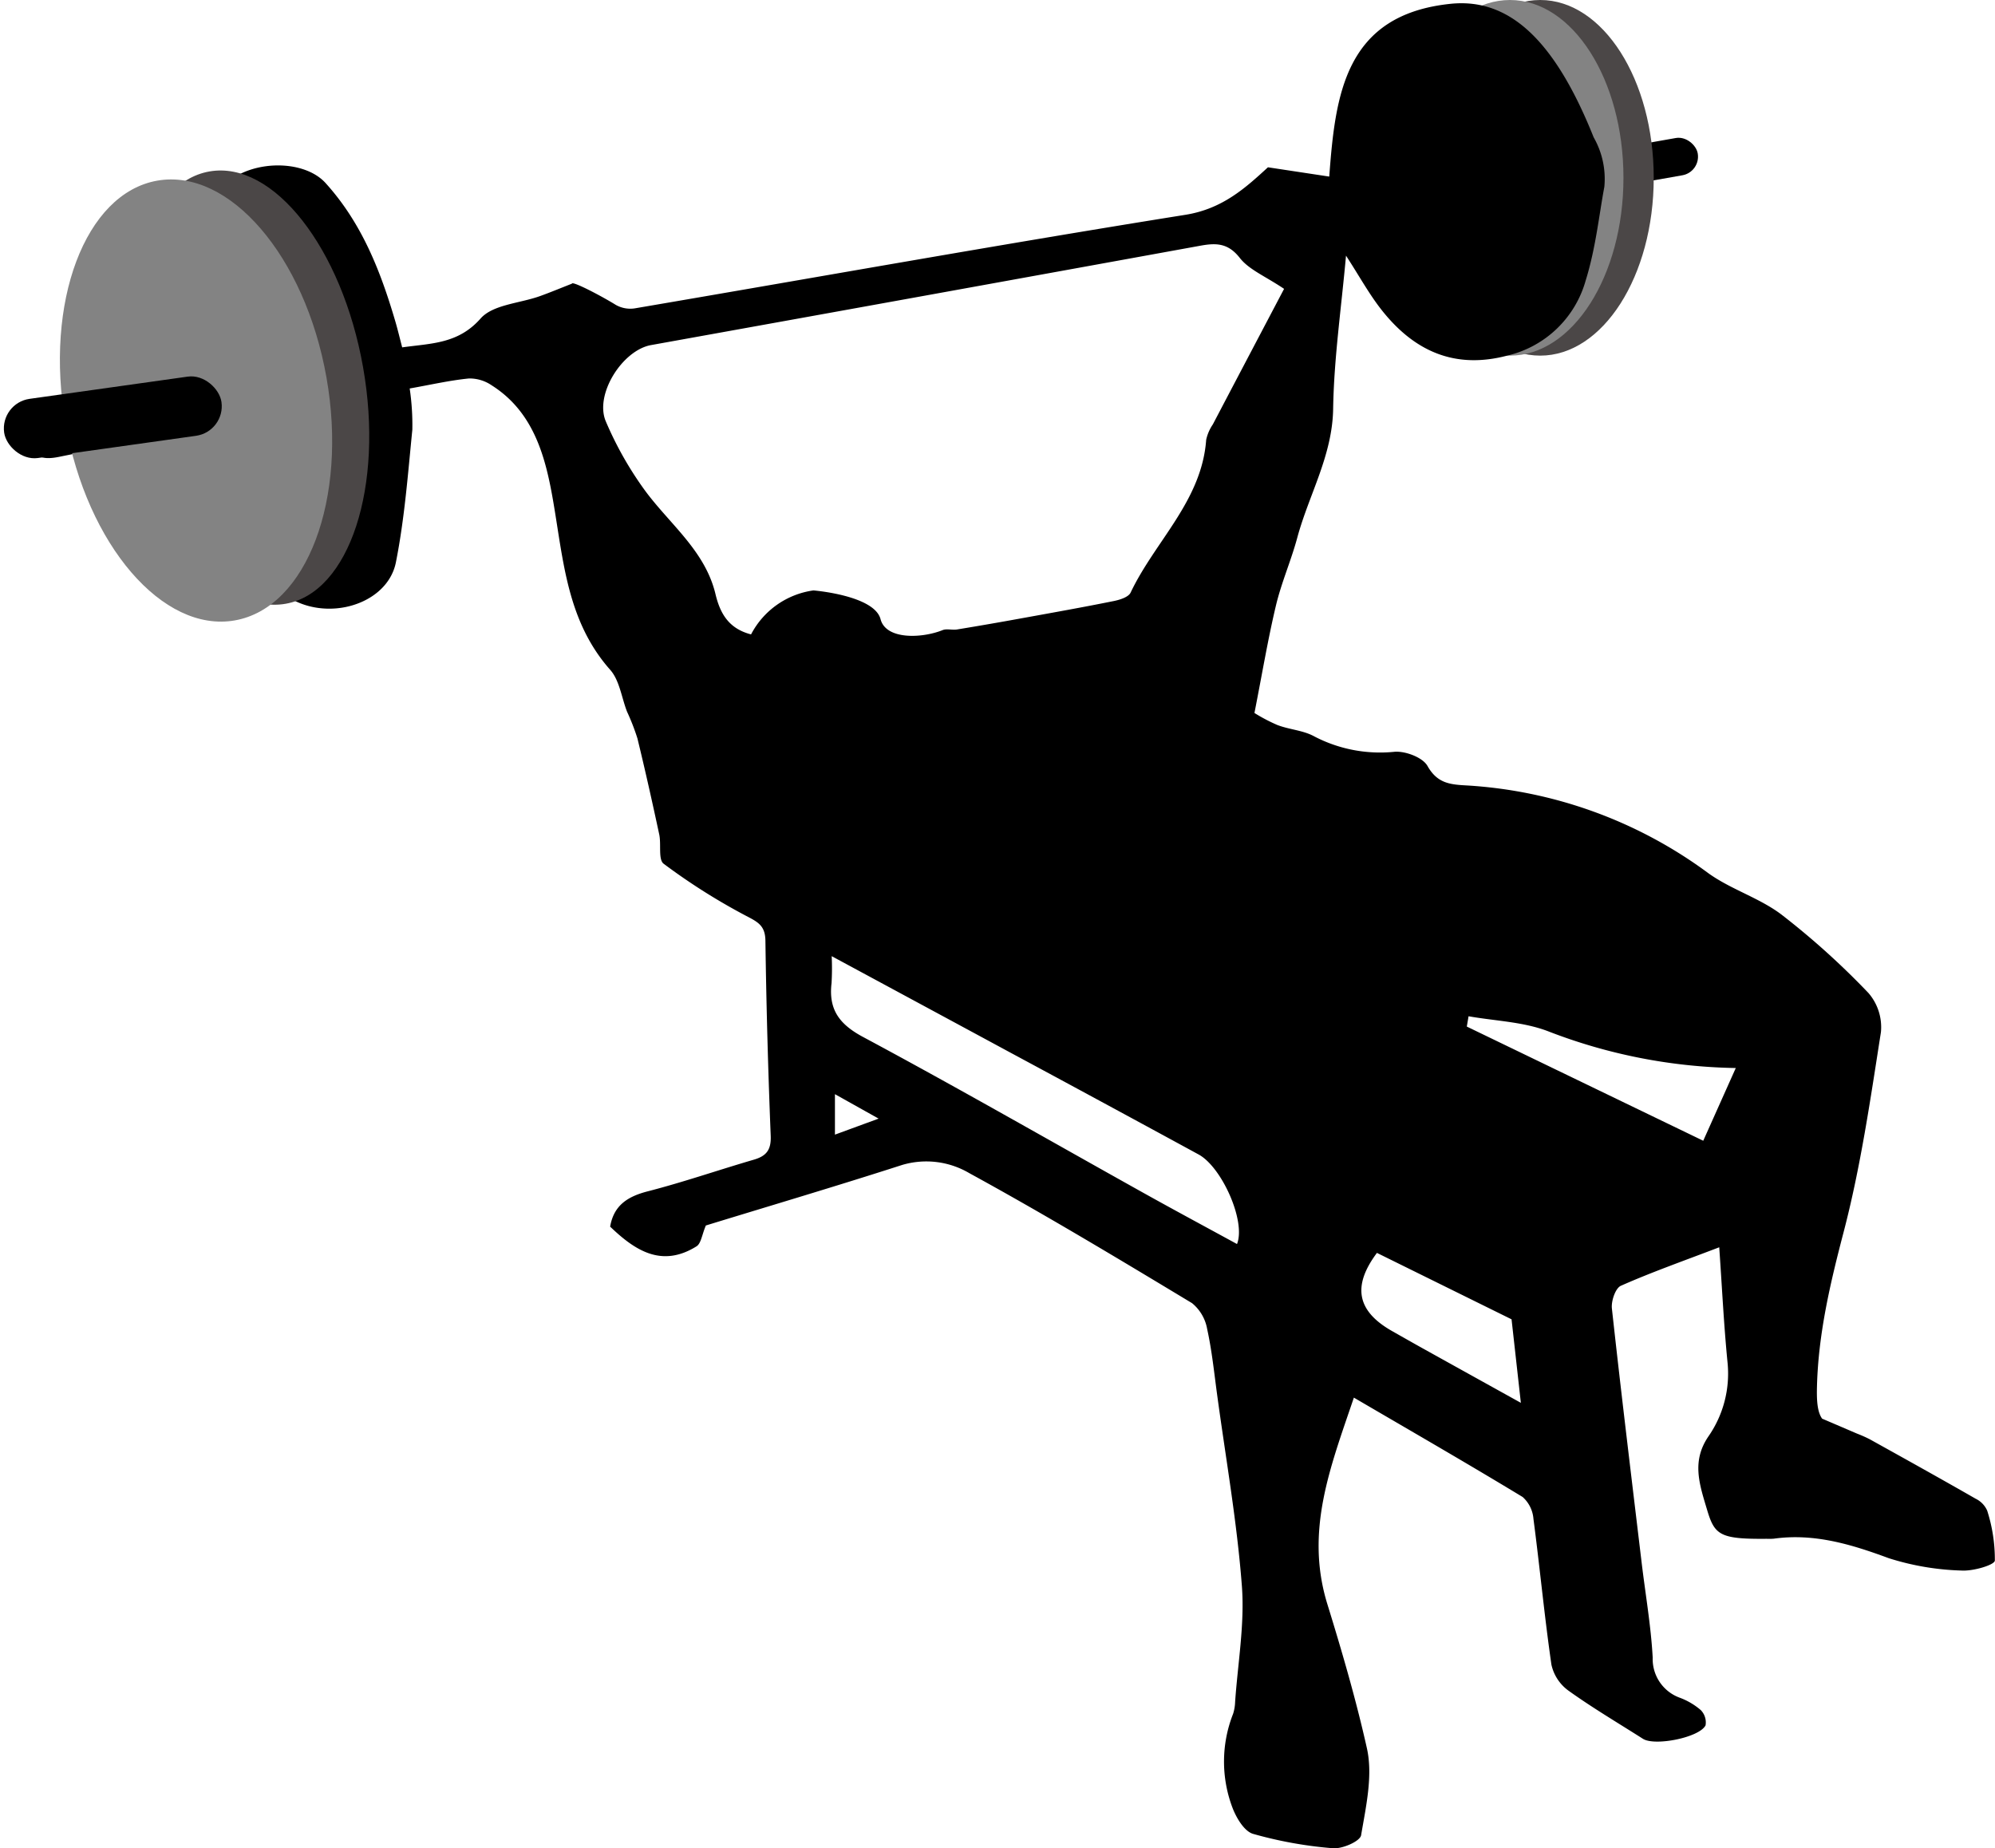 <svg xmlns="http://www.w3.org/2000/svg" xmlns:xlink="http://www.w3.org/1999/xlink" width="263.632" height="244.269" viewBox="0 0 263.632 244.269">
  <defs>
    <clipPath id="clip-path">
      <rect id="Rectangle_188" data-name="Rectangle 188" width="260.098" height="243.847" fill="none"/>
    </clipPath>
  </defs>
  <g id="Group_168" data-name="Group 168" transform="translate(-56 -81)">
    <g id="Group_160" data-name="Group 160" transform="translate(-15.466)">
      <rect id="Rectangle_183" data-name="Rectangle 183" width="37" height="5" rx="2.5" transform="matrix(0.985, -0.174, 0.174, 0.985, 258.934, 105.243)"/>
      <ellipse id="Ellipse_70" data-name="Ellipse 70" cx="15" cy="23.5" rx="15" ry="23.5" transform="translate(260 81)" fill="#4b4747"/>
      <ellipse id="Ellipse_74" data-name="Ellipse 74" cx="15" cy="23.5" rx="15" ry="23.5" transform="translate(256 81)" fill="#838383"/>
      <g id="Group_159" data-name="Group 159" transform="translate(75 81.422)">
        <g id="Group_157" data-name="Group 157" clip-path="url(#clip-path)">
          <path id="Path_89" data-name="Path 89" d="M175.377,184.282c-3.111,9.193-6.491,17.639-3.5,27.313,1.938,6.269,3.792,12.635,5.222,19.035.807,3.614-.126,7.7-.768,11.49-.135.8-2.481,1.826-3.719,1.719a54.476,54.476,0,0,1-10.557-1.9c-1.157-.338-2.2-2.094-2.711-3.426a17.2,17.2,0,0,1,.071-12.437,5.776,5.776,0,0,0,.267-1.566c.351-5.117,1.278-10.28.893-15.344-.64-8.428-2.118-16.793-3.258-25.182-.4-2.925-.694-5.876-1.327-8.751a5.676,5.676,0,0,0-2.005-3.436c-9.722-5.862-19.455-11.722-29.411-17.168a11.206,11.206,0,0,0-8.892-1.093c-8.773,2.827-17.612,5.445-25.939,8-.512,1.2-.627,2.376-1.237,2.756-4.6,2.862-8.128.547-11.413-2.605.488-2.83,2.324-3.985,4.979-4.668,4.717-1.214,9.333-2.816,14.014-4.181,1.669-.486,2.3-1.308,2.226-3.16q-.518-12.885-.7-25.782c-.029-1.978-.969-2.459-2.56-3.284a82.036,82.036,0,0,1-10.883-6.88c-.74-.546-.307-2.565-.586-3.868-.909-4.246-1.857-8.484-2.883-12.7a29.416,29.416,0,0,0-1.372-3.53C78.6,91.765,78.341,89.5,77.1,88.1,71.437,81.7,70.931,73.79,69.589,65.947c-1-5.847-2.515-11.884-8.159-15.451a5.184,5.184,0,0,0-2.992-.9c-2.52.248-5.008.822-7.833,1.323a32.981,32.981,0,0,1,.35,5.444c-.586,5.861-1.027,11.771-2.173,17.534-1.238,6.227-11.132,8.562-16.235,2.919C27.255,70.967,24.07,64.257,21.592,56.8c-5.873,1.054-11.614,1.983-17.305,3.151-2.535.52-3.693-.1-4.156-2.743-.469-2.675.283-3.858,3.012-4.253C8.8,52.136,14.416,51.079,20.177,50.1c.152-3.136.424-6.17.419-9.2-.009-5.26,2.119-9.856,3.987-14.605,2.165-5.5,11.483-6.3,14.9-2.533,4.8,5.3,7.265,11.626,9.221,18.279.323,1.1.586,2.214.91,3.444,3.844-.542,7.388-.445,10.361-3.815,1.63-1.847,5.165-2,7.828-2.953,1.427-.511,2.828-1.1,4.241-1.65.025-.393,3.841,1.592,5.822,2.819a3.886,3.886,0,0,0,2.491.443c24.253-4.135,48.472-8.482,72.765-12.364,4.916-.785,7.962-3.587,10.9-6.278l8.1,1.228c.8-10.752,2.029-21.393,16.043-22.834,7.789-.8,13.791,4.867,18.9,17.652a11.058,11.058,0,0,1,1.408,6.552c-.675,3.537-1.13,8.1-2.473,12.388a14.087,14.087,0,0,1-10.307,9.889c-6.961,1.854-12.3-.568-16.557-5.9-1.705-2.134-3.027-4.573-4.8-7.3-.621,6.941-1.594,13.589-1.7,20.251-.1,6.2-3.212,11.352-4.743,17.035-.812,3.015-2.091,5.911-2.813,8.942-1.065,4.473-1.821,9.02-2.843,14.214a22.469,22.469,0,0,0,3.015,1.584c1.574.61,3.393.7,4.847,1.488a18.783,18.783,0,0,0,10.676,2.054c1.445-.1,3.7.754,4.33,1.878,1.29,2.288,2.951,2.451,5.168,2.572a59.587,59.587,0,0,1,31.969,11.617c2.99,2.142,6.739,3.248,9.657,5.464a102.767,102.767,0,0,1,11.479,10.354,6.915,6.915,0,0,1,1.648,5.157c-1.392,8.877-2.677,17.82-4.947,26.492-1.756,6.712-3.318,13.347-3.505,20.279-.045,1.683-.007,3.369.679,4.321q2.3.983,4.593,1.969a18.459,18.459,0,0,1,1.7.754c4.678,2.6,9.358,5.2,14,7.862a3.163,3.163,0,0,1,1.52,1.573,21.076,21.076,0,0,1,1.012,6.6c-.049.59-2.9,1.421-4.415,1.316a34.891,34.891,0,0,1-9.613-1.635c-4.955-1.833-9.842-3.315-15.179-2.576a7.57,7.57,0,0,1-.955.016c-6.186.059-6.873-.5-7.867-3.836s-2.073-6.367.159-9.666a14.547,14.547,0,0,0,2.543-9.824c-.484-4.918-.723-9.859-1.094-15.2-4.762,1.82-8.952,3.294-13,5.088-.72.319-1.293,2.017-1.185,3,1.223,11.179,2.587,22.344,3.922,33.511.5,4.214,1.241,8.413,1.47,12.641a5.435,5.435,0,0,0,3.63,5.308,9.079,9.079,0,0,1,2.721,1.615,2.317,2.317,0,0,1,.633,2.021c-.833,1.62-6.713,2.768-8.272,1.775-3.31-2.108-6.7-4.107-9.881-6.393a5.759,5.759,0,0,1-2.215-3.411c-.925-6.4-1.531-12.853-2.375-19.269a4.323,4.323,0,0,0-1.427-2.884c-7.239-4.39-14.576-8.616-22.29-13.126M166.143,37.747c-2.476-1.668-4.62-2.52-5.847-4.088-1.548-1.978-3.139-1.985-5.2-1.61q-36.294,6.6-72.6,13.135c-3.787.683-7.491,6.525-5.973,10.085a46.223,46.223,0,0,0,5.1,9.033c3.282,4.506,8.018,8.027,9.393,13.793.627,2.63,1.8,4.576,4.7,5.324a11,11,0,0,1,8.241-5.812s8.049.644,8.871,3.8c.711,2.73,5.419,2.556,8.2,1.447.554-.221,1.274.018,1.9-.085q4.359-.716,8.706-1.51c4.012-.727,8.027-1.443,12.023-2.25.8-.162,1.933-.517,2.215-1.114,3.217-6.785,9.4-12.112,9.988-20.2a5.793,5.793,0,0,1,.879-2.031c3.074-5.867,6.162-11.727,9.414-17.912m-59.782,88.19a33.982,33.982,0,0,1-.018,3.557c-.41,3.451.976,5.417,4.154,7.119,12.428,6.658,24.657,13.689,36.972,20.559,4.12,2.3,8.278,4.53,12.453,6.811,1.2-3.013-2.01-10.17-5.072-11.836q-12.434-6.768-24.9-13.477c-7.713-4.168-15.43-8.329-23.589-12.733m72.053,39.215c-3.281,4.387-2.66,7.692,2,10.332,1.379.781,2.755,1.565,4.14,2.335,4.1,2.28,8.2,4.553,12.878,7.149-.508-4.569-.933-8.385-1.229-11.037l-17.792-8.779m12.11-31.271-.232,1.361,31.244,15.09,4.3-9.611a71.58,71.58,0,0,1-24.838-4.872c-3.266-1.244-6.967-1.346-10.47-1.968M106.8,149.529l5.772-2.117-5.772-3.23Z" transform="translate(0 0)"/>
        </g>
      </g>
      <ellipse id="Ellipse_73" data-name="Ellipse 73" cx="15.5" cy="29" rx="15.5" ry="29" transform="matrix(0.985, -0.174, 0.174, 0.985, 83.863, 106.358)" fill="#4b4747"/>
      <ellipse id="Ellipse_75" data-name="Ellipse 75" cx="17.5" cy="29.5" rx="17.5" ry="29.5" transform="matrix(0.985, -0.174, 0.174, 0.985, 75, 107.921)" fill="#838383"/>
      <rect id="Rectangle_189" data-name="Rectangle 189" width="29" height="7.897" rx="3.948" transform="translate(71.466 134.26) rotate(-8)"/>
    </g>
  </g>
</svg>
